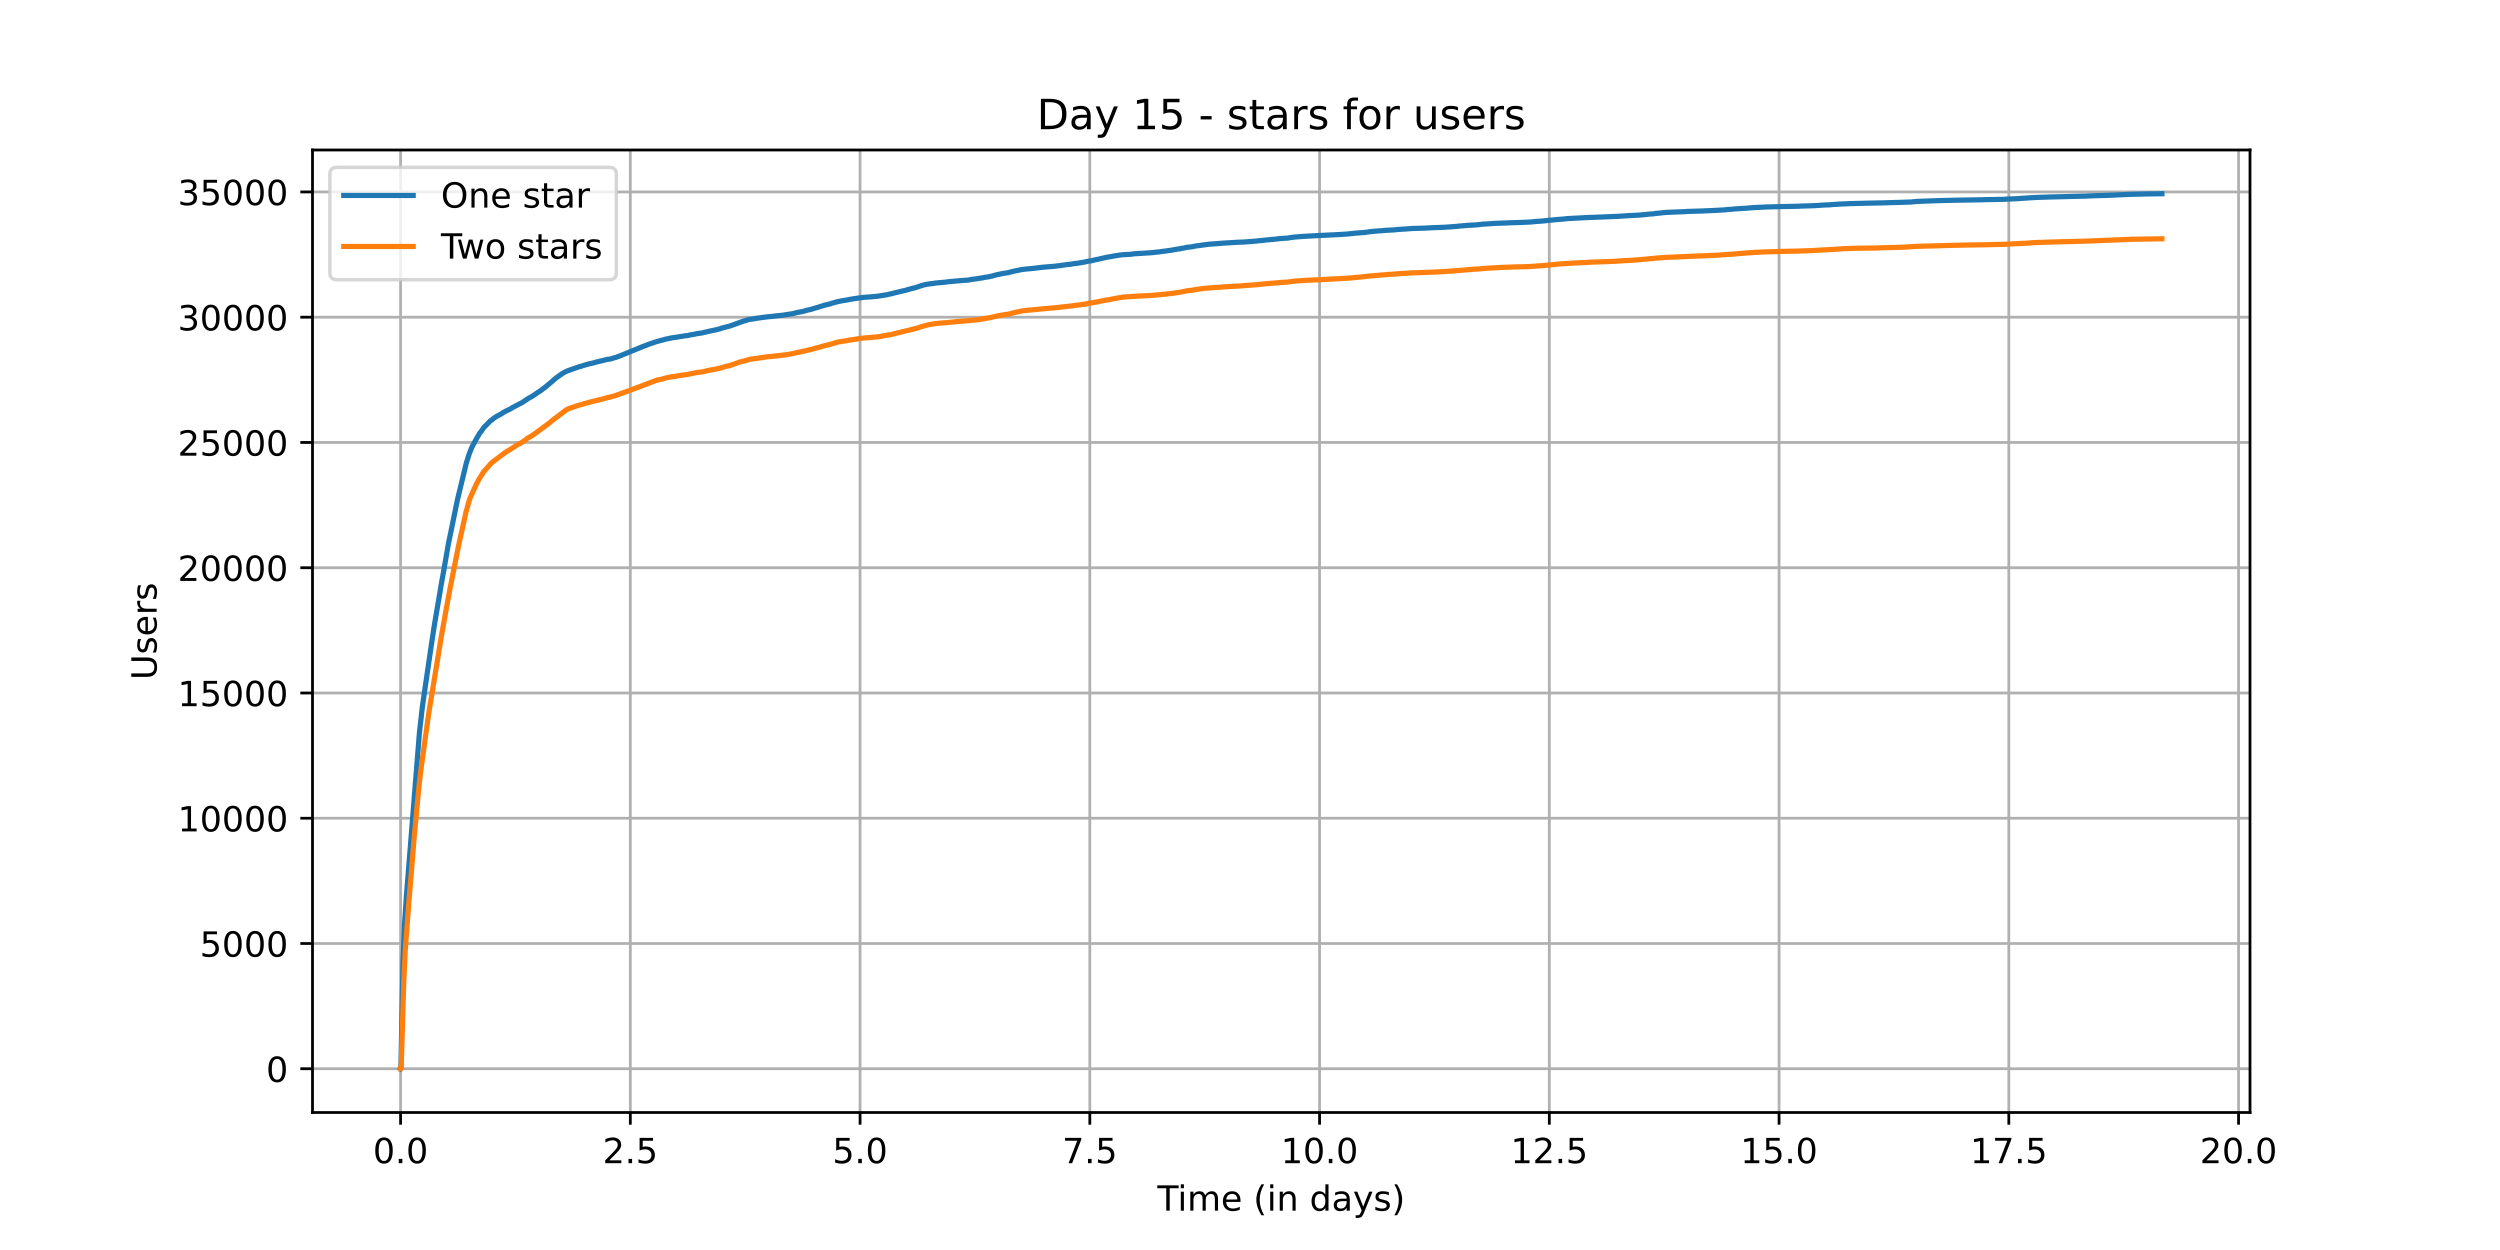 <?xml version="1.0" encoding="utf-8" standalone="no"?>
<!DOCTYPE svg PUBLIC "-//W3C//DTD SVG 1.1//EN"
  "http://www.w3.org/Graphics/SVG/1.1/DTD/svg11.dtd">
<!-- Created with matplotlib (https://matplotlib.org/) -->
<svg height="360pt" version="1.1" viewBox="0 0 720 360" width="720pt" xmlns="http://www.w3.org/2000/svg" xmlns:xlink="http://www.w3.org/1999/xlink">
 <defs>
  <style type="text/css">*{stroke-linecap:butt;stroke-linejoin:round;}</style>
 </defs>
 <g id="figure_1">
  <g id="patch_1">
   <path d="M 0 360 
L 720 360 
L 720 0 
L 0 0 
z
" style="fill:#ffffff;"/>
  </g>
  <g id="axes_1">
   <g id="patch_2">
    <path d="M 90 320.4 
L 648 320.4 
L 648 43.2 
L 90 43.2 
z
" style="fill:#ffffff;"/>
   </g>
   <g id="matplotlib.axis_1">
    <g id="xtick_1">
     <g id="line2d_1">
      <path clip-path="url(#p3993b50700)" d="M 115.364 320.4 
L 115.364 43.2 
" style="fill:none;stroke:#b0b0b0;stroke-linecap:square;stroke-width:0.8;"/>
     </g>
     <g id="line2d_2">
      <defs>
       <path d="M 0 0 
L 0 3.5 
" id="m9009dee5a3" style="stroke:#000000;stroke-width:0.8;"/>
      </defs>
      <g>
       <use style="stroke:#000000;stroke-width:0.8;" x="115.364" xlink:href="#m9009dee5a3" y="320.4"/>
      </g>
     </g>
     <g id="text_1">
      <!-- 0.0 -->
      <g transform="translate(107.412 334.998)scale(0.1 -0.1)">
       <defs>
        <path d="M 31.781 66.406 
Q 24.172 66.406 20.328 58.906 
Q 16.5 51.422 16.5 36.375 
Q 16.5 21.391 20.328 13.891 
Q 24.172 6.391 31.781 6.391 
Q 39.453 6.391 43.281 13.891 
Q 47.125 21.391 47.125 36.375 
Q 47.125 51.422 43.281 58.906 
Q 39.453 66.406 31.781 66.406 
z
M 31.781 74.219 
Q 44.047 74.219 50.516 64.516 
Q 56.984 54.828 56.984 36.375 
Q 56.984 17.969 50.516 8.266 
Q 44.047 -1.422 31.781 -1.422 
Q 19.531 -1.422 13.062 8.266 
Q 6.594 17.969 6.594 36.375 
Q 6.594 54.828 13.062 64.516 
Q 19.531 74.219 31.781 74.219 
z
" id="DejaVuSans-48"/>
        <path d="M 10.688 12.406 
L 21 12.406 
L 21 0 
L 10.688 0 
z
" id="DejaVuSans-46"/>
       </defs>
       <use xlink:href="#DejaVuSans-48"/>
       <use x="63.623" xlink:href="#DejaVuSans-46"/>
       <use x="95.41" xlink:href="#DejaVuSans-48"/>
      </g>
     </g>
    </g>
    <g id="xtick_2">
     <g id="line2d_3">
      <path clip-path="url(#p3993b50700)" d="M 181.531 320.4 
L 181.531 43.2 
" style="fill:none;stroke:#b0b0b0;stroke-linecap:square;stroke-width:0.8;"/>
     </g>
     <g id="line2d_4">
      <g>
       <use style="stroke:#000000;stroke-width:0.8;" x="181.531" xlink:href="#m9009dee5a3" y="320.4"/>
      </g>
     </g>
     <g id="text_2">
      <!-- 2.5 -->
      <g transform="translate(173.58 334.998)scale(0.1 -0.1)">
       <defs>
        <path d="M 19.188 8.297 
L 53.609 8.297 
L 53.609 0 
L 7.328 0 
L 7.328 8.297 
Q 12.938 14.109 22.625 23.891 
Q 32.328 33.688 34.812 36.531 
Q 39.547 41.844 41.422 45.531 
Q 43.312 49.219 43.312 52.781 
Q 43.312 58.594 39.234 62.25 
Q 35.156 65.922 28.609 65.922 
Q 23.969 65.922 18.812 64.312 
Q 13.672 62.703 7.812 59.422 
L 7.812 69.391 
Q 13.766 71.781 18.938 73 
Q 24.125 74.219 28.422 74.219 
Q 39.75 74.219 46.484 68.547 
Q 53.219 62.891 53.219 53.422 
Q 53.219 48.922 51.531 44.891 
Q 49.859 40.875 45.406 35.406 
Q 44.188 33.984 37.641 27.219 
Q 31.109 20.453 19.188 8.297 
z
" id="DejaVuSans-50"/>
        <path d="M 10.797 72.906 
L 49.516 72.906 
L 49.516 64.594 
L 19.828 64.594 
L 19.828 46.734 
Q 21.969 47.469 24.109 47.828 
Q 26.266 48.188 28.422 48.188 
Q 40.625 48.188 47.75 41.5 
Q 54.891 34.812 54.891 23.391 
Q 54.891 11.625 47.562 5.094 
Q 40.234 -1.422 26.906 -1.422 
Q 22.312 -1.422 17.547 -0.641 
Q 12.797 0.141 7.719 1.703 
L 7.719 11.625 
Q 12.109 9.234 16.797 8.062 
Q 21.484 6.891 26.703 6.891 
Q 35.156 6.891 40.078 11.328 
Q 45.016 15.766 45.016 23.391 
Q 45.016 31 40.078 35.438 
Q 35.156 39.891 26.703 39.891 
Q 22.75 39.891 18.812 39.016 
Q 14.891 38.141 10.797 36.281 
z
" id="DejaVuSans-53"/>
       </defs>
       <use xlink:href="#DejaVuSans-50"/>
       <use x="63.623" xlink:href="#DejaVuSans-46"/>
       <use x="95.41" xlink:href="#DejaVuSans-53"/>
      </g>
     </g>
    </g>
    <g id="xtick_3">
     <g id="line2d_5">
      <path clip-path="url(#p3993b50700)" d="M 247.699 320.4 
L 247.699 43.2 
" style="fill:none;stroke:#b0b0b0;stroke-linecap:square;stroke-width:0.8;"/>
     </g>
     <g id="line2d_6">
      <g>
       <use style="stroke:#000000;stroke-width:0.8;" x="247.699" xlink:href="#m9009dee5a3" y="320.4"/>
      </g>
     </g>
     <g id="text_3">
      <!-- 5.0 -->
      <g transform="translate(239.747 334.998)scale(0.1 -0.1)">
       <use xlink:href="#DejaVuSans-53"/>
       <use x="63.623" xlink:href="#DejaVuSans-46"/>
       <use x="95.41" xlink:href="#DejaVuSans-48"/>
      </g>
     </g>
    </g>
    <g id="xtick_4">
     <g id="line2d_7">
      <path clip-path="url(#p3993b50700)" d="M 313.867 320.4 
L 313.867 43.2 
" style="fill:none;stroke:#b0b0b0;stroke-linecap:square;stroke-width:0.8;"/>
     </g>
     <g id="line2d_8">
      <g>
       <use style="stroke:#000000;stroke-width:0.8;" x="313.867" xlink:href="#m9009dee5a3" y="320.4"/>
      </g>
     </g>
     <g id="text_4">
      <!-- 7.5 -->
      <g transform="translate(305.915 334.998)scale(0.1 -0.1)">
       <defs>
        <path d="M 8.203 72.906 
L 55.078 72.906 
L 55.078 68.703 
L 28.609 0 
L 18.312 0 
L 43.219 64.594 
L 8.203 64.594 
z
" id="DejaVuSans-55"/>
       </defs>
       <use xlink:href="#DejaVuSans-55"/>
       <use x="63.623" xlink:href="#DejaVuSans-46"/>
       <use x="95.41" xlink:href="#DejaVuSans-53"/>
      </g>
     </g>
    </g>
    <g id="xtick_5">
     <g id="line2d_9">
      <path clip-path="url(#p3993b50700)" d="M 380.034 320.4 
L 380.034 43.2 
" style="fill:none;stroke:#b0b0b0;stroke-linecap:square;stroke-width:0.8;"/>
     </g>
     <g id="line2d_10">
      <g>
       <use style="stroke:#000000;stroke-width:0.8;" x="380.034" xlink:href="#m9009dee5a3" y="320.4"/>
      </g>
     </g>
     <g id="text_5">
      <!-- 10.0 -->
      <g transform="translate(368.902 334.998)scale(0.1 -0.1)">
       <defs>
        <path d="M 12.406 8.297 
L 28.516 8.297 
L 28.516 63.922 
L 10.984 60.406 
L 10.984 69.391 
L 28.422 72.906 
L 38.281 72.906 
L 38.281 8.297 
L 54.391 8.297 
L 54.391 0 
L 12.406 0 
z
" id="DejaVuSans-49"/>
       </defs>
       <use xlink:href="#DejaVuSans-49"/>
       <use x="63.623" xlink:href="#DejaVuSans-48"/>
       <use x="127.246" xlink:href="#DejaVuSans-46"/>
       <use x="159.033" xlink:href="#DejaVuSans-48"/>
      </g>
     </g>
    </g>
    <g id="xtick_6">
     <g id="line2d_11">
      <path clip-path="url(#p3993b50700)" d="M 446.202 320.4 
L 446.202 43.2 
" style="fill:none;stroke:#b0b0b0;stroke-linecap:square;stroke-width:0.8;"/>
     </g>
     <g id="line2d_12">
      <g>
       <use style="stroke:#000000;stroke-width:0.8;" x="446.202" xlink:href="#m9009dee5a3" y="320.4"/>
      </g>
     </g>
     <g id="text_6">
      <!-- 12.5 -->
      <g transform="translate(435.069 334.998)scale(0.1 -0.1)">
       <use xlink:href="#DejaVuSans-49"/>
       <use x="63.623" xlink:href="#DejaVuSans-50"/>
       <use x="127.246" xlink:href="#DejaVuSans-46"/>
       <use x="159.033" xlink:href="#DejaVuSans-53"/>
      </g>
     </g>
    </g>
    <g id="xtick_7">
     <g id="line2d_13">
      <path clip-path="url(#p3993b50700)" d="M 512.37 320.4 
L 512.37 43.2 
" style="fill:none;stroke:#b0b0b0;stroke-linecap:square;stroke-width:0.8;"/>
     </g>
     <g id="line2d_14">
      <g>
       <use style="stroke:#000000;stroke-width:0.8;" x="512.37" xlink:href="#m9009dee5a3" y="320.4"/>
      </g>
     </g>
     <g id="text_7">
      <!-- 15.0 -->
      <g transform="translate(501.237 334.998)scale(0.1 -0.1)">
       <use xlink:href="#DejaVuSans-49"/>
       <use x="63.623" xlink:href="#DejaVuSans-53"/>
       <use x="127.246" xlink:href="#DejaVuSans-46"/>
       <use x="159.033" xlink:href="#DejaVuSans-48"/>
      </g>
     </g>
    </g>
    <g id="xtick_8">
     <g id="line2d_15">
      <path clip-path="url(#p3993b50700)" d="M 578.537 320.4 
L 578.537 43.2 
" style="fill:none;stroke:#b0b0b0;stroke-linecap:square;stroke-width:0.8;"/>
     </g>
     <g id="line2d_16">
      <g>
       <use style="stroke:#000000;stroke-width:0.8;" x="578.537" xlink:href="#m9009dee5a3" y="320.4"/>
      </g>
     </g>
     <g id="text_8">
      <!-- 17.5 -->
      <g transform="translate(567.405 334.998)scale(0.1 -0.1)">
       <use xlink:href="#DejaVuSans-49"/>
       <use x="63.623" xlink:href="#DejaVuSans-55"/>
       <use x="127.246" xlink:href="#DejaVuSans-46"/>
       <use x="159.033" xlink:href="#DejaVuSans-53"/>
      </g>
     </g>
    </g>
    <g id="xtick_9">
     <g id="line2d_17">
      <path clip-path="url(#p3993b50700)" d="M 644.705 320.4 
L 644.705 43.2 
" style="fill:none;stroke:#b0b0b0;stroke-linecap:square;stroke-width:0.8;"/>
     </g>
     <g id="line2d_18">
      <g>
       <use style="stroke:#000000;stroke-width:0.8;" x="644.705" xlink:href="#m9009dee5a3" y="320.4"/>
      </g>
     </g>
     <g id="text_9">
      <!-- 20.0 -->
      <g transform="translate(633.572 334.998)scale(0.1 -0.1)">
       <use xlink:href="#DejaVuSans-50"/>
       <use x="63.623" xlink:href="#DejaVuSans-48"/>
       <use x="127.246" xlink:href="#DejaVuSans-46"/>
       <use x="159.033" xlink:href="#DejaVuSans-48"/>
      </g>
     </g>
    </g>
    <g id="text_10">
     <!-- Time (in days) -->
     <g transform="translate(333.327 348.677)scale(0.1 -0.1)">
      <defs>
       <path d="M -0.297 72.906 
L 61.375 72.906 
L 61.375 64.594 
L 35.5 64.594 
L 35.5 0 
L 25.594 0 
L 25.594 64.594 
L -0.297 64.594 
z
" id="DejaVuSans-84"/>
       <path d="M 9.422 54.688 
L 18.406 54.688 
L 18.406 0 
L 9.422 0 
z
M 9.422 75.984 
L 18.406 75.984 
L 18.406 64.594 
L 9.422 64.594 
z
" id="DejaVuSans-105"/>
       <path d="M 52 44.188 
Q 55.375 50.25 60.062 53.125 
Q 64.75 56 71.094 56 
Q 79.641 56 84.281 50.016 
Q 88.922 44.047 88.922 33.016 
L 88.922 0 
L 79.891 0 
L 79.891 32.719 
Q 79.891 40.578 77.094 44.375 
Q 74.312 48.188 68.609 48.188 
Q 61.625 48.188 57.562 43.547 
Q 53.516 38.922 53.516 30.906 
L 53.516 0 
L 44.484 0 
L 44.484 32.719 
Q 44.484 40.625 41.703 44.406 
Q 38.922 48.188 33.109 48.188 
Q 26.219 48.188 22.156 43.531 
Q 18.109 38.875 18.109 30.906 
L 18.109 0 
L 9.078 0 
L 9.078 54.688 
L 18.109 54.688 
L 18.109 46.188 
Q 21.188 51.219 25.484 53.609 
Q 29.781 56 35.688 56 
Q 41.656 56 45.828 52.969 
Q 50 49.953 52 44.188 
z
" id="DejaVuSans-109"/>
       <path d="M 56.203 29.594 
L 56.203 25.203 
L 14.891 25.203 
Q 15.484 15.922 20.484 11.062 
Q 25.484 6.203 34.422 6.203 
Q 39.594 6.203 44.453 7.469 
Q 49.312 8.734 54.109 11.281 
L 54.109 2.781 
Q 49.266 0.734 44.188 -0.344 
Q 39.109 -1.422 33.891 -1.422 
Q 20.797 -1.422 13.156 6.188 
Q 5.516 13.812 5.516 26.812 
Q 5.516 40.234 12.766 48.109 
Q 20.016 56 32.328 56 
Q 43.359 56 49.781 48.891 
Q 56.203 41.797 56.203 29.594 
z
M 47.219 32.234 
Q 47.125 39.594 43.094 43.984 
Q 39.062 48.391 32.422 48.391 
Q 24.906 48.391 20.391 44.141 
Q 15.875 39.891 15.188 32.172 
z
" id="DejaVuSans-101"/>
       <path id="DejaVuSans-32"/>
       <path d="M 31 75.875 
Q 24.469 64.656 21.281 53.656 
Q 18.109 42.672 18.109 31.391 
Q 18.109 20.125 21.312 9.062 
Q 24.516 -2 31 -13.188 
L 23.188 -13.188 
Q 15.875 -1.703 12.234 9.375 
Q 8.594 20.453 8.594 31.391 
Q 8.594 42.281 12.203 53.312 
Q 15.828 64.359 23.188 75.875 
z
" id="DejaVuSans-40"/>
       <path d="M 54.891 33.016 
L 54.891 0 
L 45.906 0 
L 45.906 32.719 
Q 45.906 40.484 42.875 44.328 
Q 39.844 48.188 33.797 48.188 
Q 26.516 48.188 22.312 43.547 
Q 18.109 38.922 18.109 30.906 
L 18.109 0 
L 9.078 0 
L 9.078 54.688 
L 18.109 54.688 
L 18.109 46.188 
Q 21.344 51.125 25.703 53.562 
Q 30.078 56 35.797 56 
Q 45.219 56 50.047 50.172 
Q 54.891 44.344 54.891 33.016 
z
" id="DejaVuSans-110"/>
       <path d="M 45.406 46.391 
L 45.406 75.984 
L 54.391 75.984 
L 54.391 0 
L 45.406 0 
L 45.406 8.203 
Q 42.578 3.328 38.25 0.953 
Q 33.938 -1.422 27.875 -1.422 
Q 17.969 -1.422 11.734 6.484 
Q 5.516 14.406 5.516 27.297 
Q 5.516 40.188 11.734 48.094 
Q 17.969 56 27.875 56 
Q 33.938 56 38.25 53.625 
Q 42.578 51.266 45.406 46.391 
z
M 14.797 27.297 
Q 14.797 17.391 18.875 11.75 
Q 22.953 6.109 30.078 6.109 
Q 37.203 6.109 41.297 11.75 
Q 45.406 17.391 45.406 27.297 
Q 45.406 37.203 41.297 42.844 
Q 37.203 48.484 30.078 48.484 
Q 22.953 48.484 18.875 42.844 
Q 14.797 37.203 14.797 27.297 
z
" id="DejaVuSans-100"/>
       <path d="M 34.281 27.484 
Q 23.391 27.484 19.188 25 
Q 14.984 22.516 14.984 16.5 
Q 14.984 11.719 18.141 8.906 
Q 21.297 6.109 26.703 6.109 
Q 34.188 6.109 38.703 11.406 
Q 43.219 16.703 43.219 25.484 
L 43.219 27.484 
z
M 52.203 31.203 
L 52.203 0 
L 43.219 0 
L 43.219 8.297 
Q 40.141 3.328 35.547 0.953 
Q 30.953 -1.422 24.312 -1.422 
Q 15.922 -1.422 10.953 3.297 
Q 6 8.016 6 15.922 
Q 6 25.141 12.172 29.828 
Q 18.359 34.516 30.609 34.516 
L 43.219 34.516 
L 43.219 35.406 
Q 43.219 41.609 39.141 45 
Q 35.062 48.391 27.688 48.391 
Q 23 48.391 18.547 47.266 
Q 14.109 46.141 10.016 43.891 
L 10.016 52.203 
Q 14.938 54.109 19.578 55.047 
Q 24.219 56 28.609 56 
Q 40.484 56 46.344 49.844 
Q 52.203 43.703 52.203 31.203 
z
" id="DejaVuSans-97"/>
       <path d="M 32.172 -5.078 
Q 28.375 -14.844 24.75 -17.812 
Q 21.141 -20.797 15.094 -20.797 
L 7.906 -20.797 
L 7.906 -13.281 
L 13.188 -13.281 
Q 16.891 -13.281 18.938 -11.516 
Q 21 -9.766 23.484 -3.219 
L 25.094 0.875 
L 2.984 54.688 
L 12.5 54.688 
L 29.594 11.922 
L 46.688 54.688 
L 56.203 54.688 
z
" id="DejaVuSans-121"/>
       <path d="M 44.281 53.078 
L 44.281 44.578 
Q 40.484 46.531 36.375 47.5 
Q 32.281 48.484 27.875 48.484 
Q 21.188 48.484 17.844 46.438 
Q 14.5 44.391 14.5 40.281 
Q 14.5 37.156 16.891 35.375 
Q 19.281 33.594 26.516 31.984 
L 29.594 31.297 
Q 39.156 29.25 43.188 25.516 
Q 47.219 21.781 47.219 15.094 
Q 47.219 7.469 41.188 3.016 
Q 35.156 -1.422 24.609 -1.422 
Q 20.219 -1.422 15.453 -0.562 
Q 10.688 0.297 5.422 2 
L 5.422 11.281 
Q 10.406 8.688 15.234 7.391 
Q 20.062 6.109 24.812 6.109 
Q 31.156 6.109 34.562 8.281 
Q 37.984 10.453 37.984 14.406 
Q 37.984 18.062 35.516 20.016 
Q 33.062 21.969 24.703 23.781 
L 21.578 24.516 
Q 13.234 26.266 9.516 29.906 
Q 5.812 33.547 5.812 39.891 
Q 5.812 47.609 11.281 51.797 
Q 16.75 56 26.812 56 
Q 31.781 56 36.172 55.266 
Q 40.578 54.547 44.281 53.078 
z
" id="DejaVuSans-115"/>
       <path d="M 8.016 75.875 
L 15.828 75.875 
Q 23.141 64.359 26.781 53.312 
Q 30.422 42.281 30.422 31.391 
Q 30.422 20.453 26.781 9.375 
Q 23.141 -1.703 15.828 -13.188 
L 8.016 -13.188 
Q 14.5 -2 17.703 9.062 
Q 20.906 20.125 20.906 31.391 
Q 20.906 42.672 17.703 53.656 
Q 14.5 64.656 8.016 75.875 
z
" id="DejaVuSans-41"/>
      </defs>
      <use xlink:href="#DejaVuSans-84"/>
      <use x="57.959" xlink:href="#DejaVuSans-105"/>
      <use x="85.742" xlink:href="#DejaVuSans-109"/>
      <use x="183.154" xlink:href="#DejaVuSans-101"/>
      <use x="244.678" xlink:href="#DejaVuSans-32"/>
      <use x="276.465" xlink:href="#DejaVuSans-40"/>
      <use x="315.479" xlink:href="#DejaVuSans-105"/>
      <use x="343.262" xlink:href="#DejaVuSans-110"/>
      <use x="406.641" xlink:href="#DejaVuSans-32"/>
      <use x="438.428" xlink:href="#DejaVuSans-100"/>
      <use x="501.904" xlink:href="#DejaVuSans-97"/>
      <use x="563.184" xlink:href="#DejaVuSans-121"/>
      <use x="622.363" xlink:href="#DejaVuSans-115"/>
      <use x="674.463" xlink:href="#DejaVuSans-41"/>
     </g>
    </g>
   </g>
   <g id="matplotlib.axis_2">
    <g id="ytick_1">
     <g id="line2d_19">
      <path clip-path="url(#p3993b50700)" d="M 90 307.8 
L 648 307.8 
" style="fill:none;stroke:#b0b0b0;stroke-linecap:square;stroke-width:0.8;"/>
     </g>
     <g id="line2d_20">
      <defs>
       <path d="M 0 0 
L -3.5 0 
" id="m32428cf5fc" style="stroke:#000000;stroke-width:0.8;"/>
      </defs>
      <g>
       <use style="stroke:#000000;stroke-width:0.8;" x="90" xlink:href="#m32428cf5fc" y="307.8"/>
      </g>
     </g>
     <g id="text_11">
      <!-- 0 -->
      <g transform="translate(76.638 311.599)scale(0.1 -0.1)">
       <use xlink:href="#DejaVuSans-48"/>
      </g>
     </g>
    </g>
    <g id="ytick_2">
     <g id="line2d_21">
      <path clip-path="url(#p3993b50700)" d="M 90 271.726 
L 648 271.726 
" style="fill:none;stroke:#b0b0b0;stroke-linecap:square;stroke-width:0.8;"/>
     </g>
     <g id="line2d_22">
      <g>
       <use style="stroke:#000000;stroke-width:0.8;" x="90" xlink:href="#m32428cf5fc" y="271.726"/>
      </g>
     </g>
     <g id="text_12">
      <!-- 5000 -->
      <g transform="translate(57.55 275.525)scale(0.1 -0.1)">
       <use xlink:href="#DejaVuSans-53"/>
       <use x="63.623" xlink:href="#DejaVuSans-48"/>
       <use x="127.246" xlink:href="#DejaVuSans-48"/>
       <use x="190.869" xlink:href="#DejaVuSans-48"/>
      </g>
     </g>
    </g>
    <g id="ytick_3">
     <g id="line2d_23">
      <path clip-path="url(#p3993b50700)" d="M 90 235.652 
L 648 235.652 
" style="fill:none;stroke:#b0b0b0;stroke-linecap:square;stroke-width:0.8;"/>
     </g>
     <g id="line2d_24">
      <g>
       <use style="stroke:#000000;stroke-width:0.8;" x="90" xlink:href="#m32428cf5fc" y="235.652"/>
      </g>
     </g>
     <g id="text_13">
      <!-- 10000 -->
      <g transform="translate(51.188 239.451)scale(0.1 -0.1)">
       <use xlink:href="#DejaVuSans-49"/>
       <use x="63.623" xlink:href="#DejaVuSans-48"/>
       <use x="127.246" xlink:href="#DejaVuSans-48"/>
       <use x="190.869" xlink:href="#DejaVuSans-48"/>
       <use x="254.492" xlink:href="#DejaVuSans-48"/>
      </g>
     </g>
    </g>
    <g id="ytick_4">
     <g id="line2d_25">
      <path clip-path="url(#p3993b50700)" d="M 90 199.577 
L 648 199.577 
" style="fill:none;stroke:#b0b0b0;stroke-linecap:square;stroke-width:0.8;"/>
     </g>
     <g id="line2d_26">
      <g>
       <use style="stroke:#000000;stroke-width:0.8;" x="90" xlink:href="#m32428cf5fc" y="199.577"/>
      </g>
     </g>
     <g id="text_14">
      <!-- 15000 -->
      <g transform="translate(51.188 203.377)scale(0.1 -0.1)">
       <use xlink:href="#DejaVuSans-49"/>
       <use x="63.623" xlink:href="#DejaVuSans-53"/>
       <use x="127.246" xlink:href="#DejaVuSans-48"/>
       <use x="190.869" xlink:href="#DejaVuSans-48"/>
       <use x="254.492" xlink:href="#DejaVuSans-48"/>
      </g>
     </g>
    </g>
    <g id="ytick_5">
     <g id="line2d_27">
      <path clip-path="url(#p3993b50700)" d="M 90 163.503 
L 648 163.503 
" style="fill:none;stroke:#b0b0b0;stroke-linecap:square;stroke-width:0.8;"/>
     </g>
     <g id="line2d_28">
      <g>
       <use style="stroke:#000000;stroke-width:0.8;" x="90" xlink:href="#m32428cf5fc" y="163.503"/>
      </g>
     </g>
     <g id="text_15">
      <!-- 20000 -->
      <g transform="translate(51.188 167.302)scale(0.1 -0.1)">
       <use xlink:href="#DejaVuSans-50"/>
       <use x="63.623" xlink:href="#DejaVuSans-48"/>
       <use x="127.246" xlink:href="#DejaVuSans-48"/>
       <use x="190.869" xlink:href="#DejaVuSans-48"/>
       <use x="254.492" xlink:href="#DejaVuSans-48"/>
      </g>
     </g>
    </g>
    <g id="ytick_6">
     <g id="line2d_29">
      <path clip-path="url(#p3993b50700)" d="M 90 127.429 
L 648 127.429 
" style="fill:none;stroke:#b0b0b0;stroke-linecap:square;stroke-width:0.8;"/>
     </g>
     <g id="line2d_30">
      <g>
       <use style="stroke:#000000;stroke-width:0.8;" x="90" xlink:href="#m32428cf5fc" y="127.429"/>
      </g>
     </g>
     <g id="text_16">
      <!-- 25000 -->
      <g transform="translate(51.188 131.228)scale(0.1 -0.1)">
       <use xlink:href="#DejaVuSans-50"/>
       <use x="63.623" xlink:href="#DejaVuSans-53"/>
       <use x="127.246" xlink:href="#DejaVuSans-48"/>
       <use x="190.869" xlink:href="#DejaVuSans-48"/>
       <use x="254.492" xlink:href="#DejaVuSans-48"/>
      </g>
     </g>
    </g>
    <g id="ytick_7">
     <g id="line2d_31">
      <path clip-path="url(#p3993b50700)" d="M 90 91.355 
L 648 91.355 
" style="fill:none;stroke:#b0b0b0;stroke-linecap:square;stroke-width:0.8;"/>
     </g>
     <g id="line2d_32">
      <g>
       <use style="stroke:#000000;stroke-width:0.8;" x="90" xlink:href="#m32428cf5fc" y="91.355"/>
      </g>
     </g>
     <g id="text_17">
      <!-- 30000 -->
      <g transform="translate(51.188 95.154)scale(0.1 -0.1)">
       <defs>
        <path d="M 40.578 39.312 
Q 47.656 37.797 51.625 33 
Q 55.609 28.219 55.609 21.188 
Q 55.609 10.406 48.188 4.484 
Q 40.766 -1.422 27.094 -1.422 
Q 22.516 -1.422 17.656 -0.516 
Q 12.797 0.391 7.625 2.203 
L 7.625 11.719 
Q 11.719 9.328 16.594 8.109 
Q 21.484 6.891 26.812 6.891 
Q 36.078 6.891 40.938 10.547 
Q 45.797 14.203 45.797 21.188 
Q 45.797 27.641 41.281 31.266 
Q 36.766 34.906 28.719 34.906 
L 20.219 34.906 
L 20.219 43.016 
L 29.109 43.016 
Q 36.375 43.016 40.234 45.922 
Q 44.094 48.828 44.094 54.297 
Q 44.094 59.906 40.109 62.906 
Q 36.141 65.922 28.719 65.922 
Q 24.656 65.922 20.016 65.031 
Q 15.375 64.156 9.812 62.312 
L 9.812 71.094 
Q 15.438 72.656 20.344 73.438 
Q 25.25 74.219 29.594 74.219 
Q 40.828 74.219 47.359 69.109 
Q 53.906 64.016 53.906 55.328 
Q 53.906 49.266 50.438 45.094 
Q 46.969 40.922 40.578 39.312 
z
" id="DejaVuSans-51"/>
       </defs>
       <use xlink:href="#DejaVuSans-51"/>
       <use x="63.623" xlink:href="#DejaVuSans-48"/>
       <use x="127.246" xlink:href="#DejaVuSans-48"/>
       <use x="190.869" xlink:href="#DejaVuSans-48"/>
       <use x="254.492" xlink:href="#DejaVuSans-48"/>
      </g>
     </g>
    </g>
    <g id="ytick_8">
     <g id="line2d_33">
      <path clip-path="url(#p3993b50700)" d="M 90 55.281 
L 648 55.281 
" style="fill:none;stroke:#b0b0b0;stroke-linecap:square;stroke-width:0.8;"/>
     </g>
     <g id="line2d_34">
      <g>
       <use style="stroke:#000000;stroke-width:0.8;" x="90" xlink:href="#m32428cf5fc" y="55.281"/>
      </g>
     </g>
     <g id="text_18">
      <!-- 35000 -->
      <g transform="translate(51.188 59.08)scale(0.1 -0.1)">
       <use xlink:href="#DejaVuSans-51"/>
       <use x="63.623" xlink:href="#DejaVuSans-53"/>
       <use x="127.246" xlink:href="#DejaVuSans-48"/>
       <use x="190.869" xlink:href="#DejaVuSans-48"/>
       <use x="254.492" xlink:href="#DejaVuSans-48"/>
      </g>
     </g>
    </g>
    <g id="text_19">
     <!-- Users -->
     <g transform="translate(45.108 195.801)rotate(-90)scale(0.1 -0.1)">
      <defs>
       <path d="M 8.688 72.906 
L 18.609 72.906 
L 18.609 28.609 
Q 18.609 16.891 22.844 11.734 
Q 27.094 6.594 36.625 6.594 
Q 46.094 6.594 50.344 11.734 
Q 54.594 16.891 54.594 28.609 
L 54.594 72.906 
L 64.5 72.906 
L 64.5 27.391 
Q 64.5 13.141 57.438 5.859 
Q 50.391 -1.422 36.625 -1.422 
Q 22.797 -1.422 15.734 5.859 
Q 8.688 13.141 8.688 27.391 
z
" id="DejaVuSans-85"/>
       <path d="M 41.109 46.297 
Q 39.594 47.172 37.812 47.578 
Q 36.031 48 33.891 48 
Q 26.266 48 22.188 43.047 
Q 18.109 38.094 18.109 28.812 
L 18.109 0 
L 9.078 0 
L 9.078 54.688 
L 18.109 54.688 
L 18.109 46.188 
Q 20.953 51.172 25.484 53.578 
Q 30.031 56 36.531 56 
Q 37.453 56 38.578 55.875 
Q 39.703 55.766 41.062 55.516 
z
" id="DejaVuSans-114"/>
      </defs>
      <use xlink:href="#DejaVuSans-85"/>
      <use x="73.193" xlink:href="#DejaVuSans-115"/>
      <use x="125.293" xlink:href="#DejaVuSans-101"/>
      <use x="186.816" xlink:href="#DejaVuSans-114"/>
      <use x="227.93" xlink:href="#DejaVuSans-115"/>
     </g>
    </g>
   </g>
   <g id="line2d_35">
    <path clip-path="url(#p3993b50700)" d="M 115.364 307.8 
L 115.416 307.742 
L 115.489 306.566 
L 115.653 298.103 
L 116.072 276.949 
L 116.546 265.514 
L 117.056 257.881 
L 117.238 255.716 
L 120.813 210.833 
L 121.687 203.199 
L 124.237 185.674 
L 124.856 181.612 
L 125.257 179.094 
L 126.714 170.545 
L 126.987 168.82 
L 127.661 165.126 
L 128.153 162.291 
L 129.191 156.339 
L 129.774 153.568 
L 131.742 143.937 
L 134.348 133.165 
L 134.621 132.386 
L 135.077 130.885 
L 135.46 129.904 
L 135.769 129.124 
L 136.061 128.482 
L 137.464 125.921 
L 137.609 125.69 
L 137.938 125.099 
L 138.12 124.817 
L 138.357 124.529 
L 138.593 124.204 
L 138.812 123.915 
L 139.322 123.143 
L 139.668 122.79 
L 139.905 122.581 
L 141.198 121.224 
L 141.672 120.928 
L 141.982 120.633 
L 143.129 119.853 
L 144.131 119.341 
L 145.023 118.764 
L 145.187 118.656 
L 145.716 118.382 
L 147.154 117.696 
L 147.537 117.408 
L 148.448 116.939 
L 148.703 116.801 
L 149.522 116.361 
L 149.759 116.246 
L 149.996 116.145 
L 150.597 115.813 
L 150.925 115.568 
L 152.019 114.832 
L 152.675 114.457 
L 152.929 114.32 
L 153.13 114.211 
L 153.713 113.865 
L 153.968 113.663 
L 154.314 113.425 
L 154.514 113.288 
L 154.678 113.18 
L 155.698 112.501 
L 156.063 112.249 
L 156.355 111.982 
L 156.81 111.686 
L 159.307 109.594 
L 159.653 109.248 
L 160 108.995 
L 160.109 108.887 
L 160.346 108.714 
L 161.986 107.545 
L 162.696 107.155 
L 162.933 107.033 
L 163.188 106.932 
L 163.571 106.766 
L 163.862 106.657 
L 166.741 105.64 
L 167.214 105.532 
L 168.944 104.969 
L 169.418 104.861 
L 169.619 104.796 
L 170.147 104.688 
L 170.803 104.543 
L 171.186 104.442 
L 171.496 104.334 
L 173.974 103.743 
L 174.174 103.678 
L 174.867 103.519 
L 175.723 103.411 
L 177.071 102.999 
L 177.453 102.891 
L 177.636 102.834 
L 177.945 102.725 
L 178.146 102.653 
L 178.492 102.516 
L 185.232 99.76 
L 185.415 99.695 
L 185.706 99.594 
L 186.052 99.45 
L 186.362 99.356 
L 186.617 99.226 
L 188.896 98.447 
L 189.297 98.339 
L 190.408 98.021 
L 190.881 97.92 
L 191.063 97.87 
L 191.41 97.769 
L 191.701 97.675 
L 192.265 97.567 
L 192.921 97.422 
L 193.431 97.314 
L 193.868 97.256 
L 194.615 97.148 
L 195.107 97.069 
L 195.726 96.961 
L 196.2 96.889 
L 196.892 96.788 
L 197.129 96.73 
L 198.112 96.629 
L 198.367 96.564 
L 198.713 96.456 
L 199.15 96.398 
L 199.824 96.29 
L 200.516 96.131 
L 201.281 96.03 
L 201.463 95.979 
L 202.283 95.871 
L 203.121 95.655 
L 203.577 95.554 
L 203.814 95.496 
L 204.269 95.388 
L 204.888 95.258 
L 205.398 95.15 
L 205.981 95.034 
L 206.436 94.933 
L 206.71 94.847 
L 207.128 94.746 
L 207.347 94.702 
L 207.602 94.594 
L 207.73 94.536 
L 208.148 94.428 
L 208.312 94.371 
L 208.786 94.262 
L 209.679 94.024 
L 210.153 93.916 
L 213.998 92.524 
L 214.417 92.415 
L 214.654 92.35 
L 215.383 92.105 
L 215.657 92.026 
L 216.458 91.917 
L 216.987 91.824 
L 217.624 91.723 
L 217.861 91.672 
L 218.699 91.564 
L 219.155 91.499 
L 219.847 91.391 
L 220.266 91.34 
L 221.14 91.232 
L 221.322 91.218 
L 222.543 91.109 
L 223.035 91.03 
L 223.964 90.922 
L 224.328 90.893 
L 225.385 90.785 
L 225.822 90.727 
L 226.441 90.619 
L 226.951 90.532 
L 227.716 90.424 
L 228.135 90.374 
L 228.59 90.265 
L 229.592 89.991 
L 230.266 89.883 
L 230.903 89.746 
L 231.504 89.638 
L 231.851 89.501 
L 232.67 89.291 
L 233.198 89.183 
L 233.418 89.147 
L 234.784 88.714 
L 235.221 88.606 
L 236.787 88.108 
L 237.152 88 
L 237.461 87.884 
L 238.044 87.776 
L 238.827 87.581 
L 239.192 87.488 
L 239.411 87.401 
L 239.72 87.293 
L 240.175 87.192 
L 240.503 87.062 
L 240.977 86.968 
L 241.196 86.867 
L 241.87 86.759 
L 242.525 86.615 
L 243.272 86.506 
L 243.764 86.427 
L 244.292 86.319 
L 244.893 86.196 
L 245.603 86.088 
L 246.132 85.994 
L 246.897 85.886 
L 247.37 85.814 
L 248.336 85.706 
L 248.828 85.626 
L 250.467 85.518 
L 250.831 85.489 
L 252.051 85.381 
L 252.416 85.352 
L 253.108 85.251 
L 253.326 85.215 
L 254.073 85.107 
L 254.62 85.006 
L 255.403 84.897 
L 256.223 84.688 
L 256.787 84.58 
L 257.734 84.327 
L 258.244 84.219 
L 259.119 83.988 
L 259.665 83.88 
L 259.957 83.786 
L 260.558 83.678 
L 261.687 83.346 
L 262.033 83.238 
L 262.889 83.014 
L 263.399 82.913 
L 263.691 82.82 
L 264.037 82.711 
L 265.713 82.156 
L 266.077 82.055 
L 266.333 81.99 
L 266.879 81.889 
L 267.589 81.781 
L 268.026 81.723 
L 268.901 81.615 
L 269.429 81.521 
L 270.54 81.413 
L 270.74 81.391 
L 272.052 81.283 
L 272.489 81.225 
L 273.363 81.117 
L 273.727 81.088 
L 274.82 80.987 
L 275.221 80.944 
L 276.587 80.836 
L 277.024 80.778 
L 278.846 80.67 
L 279.465 80.54 
L 280.068 80.431 
L 280.45 80.395 
L 281.306 80.287 
L 281.871 80.179 
L 282.654 80.071 
L 283.128 79.999 
L 283.529 79.89 
L 283.747 79.847 
L 284.658 79.739 
L 285.423 79.551 
L 285.951 79.45 
L 286.26 79.335 
L 286.698 79.227 
L 287.499 79.025 
L 288.082 78.924 
L 288.264 78.866 
L 288.938 78.758 
L 289.521 78.642 
L 290.323 78.534 
L 291.198 78.303 
L 291.489 78.209 
L 291.653 78.173 
L 292.163 78.065 
L 292.765 77.942 
L 293.33 77.834 
L 294.04 77.668 
L 294.878 77.56 
L 295.334 77.495 
L 296.609 77.387 
L 296.974 77.358 
L 297.939 77.25 
L 298.14 77.221 
L 299.05 77.113 
L 299.487 77.055 
L 300.471 76.947 
L 300.835 76.918 
L 302.165 76.81 
L 302.529 76.781 
L 303.768 76.68 
L 303.987 76.644 
L 304.879 76.535 
L 305.225 76.514 
L 305.772 76.406 
L 305.99 76.37 
L 306.354 76.341 
L 307.083 76.232 
L 307.484 76.189 
L 308.54 76.081 
L 309.177 75.944 
L 310.161 75.836 
L 310.634 75.763 
L 311.308 75.655 
L 311.818 75.569 
L 312.383 75.46 
L 313.166 75.266 
L 313.895 75.157 
L 314.387 75.078 
L 314.915 74.984 
L 315.152 74.876 
L 315.717 74.768 
L 316.318 74.66 
L 317.174 74.436 
L 317.721 74.328 
L 318.377 74.183 
L 318.814 74.075 
L 319.033 74.039 
L 319.488 73.974 
L 320.108 73.866 
L 320.691 73.751 
L 321.383 73.642 
L 321.93 73.541 
L 322.732 73.433 
L 323.206 73.361 
L 325.428 73.253 
L 325.865 73.195 
L 326.794 73.087 
L 326.994 73.065 
L 328.87 72.957 
L 329.235 72.928 
L 330.983 72.82 
L 331.311 72.805 
L 332.331 72.704 
L 332.55 72.661 
L 333.697 72.56 
L 333.916 72.524 
L 334.717 72.416 
L 335.173 72.351 
L 336.08 72.25 
L 336.317 72.192 
L 337.191 72.084 
L 337.738 71.983 
L 338.375 71.875 
L 338.94 71.766 
L 339.796 71.665 
L 340.105 71.557 
L 340.925 71.449 
L 341.216 71.355 
L 341.726 71.247 
L 342.182 71.182 
L 343.275 71.081 
L 343.512 71.023 
L 343.986 70.915 
L 344.532 70.814 
L 345.516 70.706 
L 346.026 70.619 
L 346.901 70.511 
L 347.357 70.446 
L 348.158 70.338 
L 348.523 70.309 
L 350.054 70.201 
L 350.4 70.179 
L 351.584 70.078 
L 351.784 70.049 
L 353.715 69.941 
L 354.061 69.919 
L 355.646 69.811 
L 355.992 69.79 
L 358.451 69.689 
L 358.633 69.674 
L 360.054 69.566 
L 360.455 69.523 
L 361.912 69.422 
L 362.13 69.386 
L 363.132 69.277 
L 363.46 69.263 
L 364.279 69.162 
L 364.48 69.14 
L 365.609 69.032 
L 365.828 68.996 
L 367.212 68.888 
L 367.613 68.844 
L 368.432 68.736 
L 368.833 68.693 
L 370.546 68.585 
L 370.856 68.577 
L 371.366 68.469 
L 371.821 68.404 
L 372.623 68.296 
L 373.006 68.26 
L 374.336 68.152 
L 374.719 68.116 
L 376.468 68.015 
L 376.65 68 
L 378.89 67.892 
L 379.091 67.87 
L 381.313 67.762 
L 381.64 67.748 
L 383.772 67.64 
L 384.082 67.632 
L 386.049 67.524 
L 386.395 67.502 
L 387.998 67.394 
L 388.362 67.365 
L 389.473 67.257 
L 389.947 67.185 
L 391.24 67.077 
L 391.586 67.055 
L 393.025 66.954 
L 393.189 66.911 
L 394.1 66.803 
L 394.573 66.73 
L 395.521 66.622 
L 395.867 66.601 
L 397.142 66.492 
L 397.47 66.478 
L 398.746 66.37 
L 399.128 66.334 
L 401.169 66.225 
L 401.515 66.204 
L 402.499 66.103 
L 402.699 66.081 
L 404.448 65.973 
L 404.794 65.951 
L 406.324 65.843 
L 406.706 65.807 
L 410.367 65.699 
L 410.714 65.677 
L 412.79 65.569 
L 413.1 65.562 
L 415.923 65.453 
L 416.287 65.425 
L 418.017 65.316 
L 418.4 65.28 
L 419.803 65.172 
L 420.022 65.129 
L 421.333 65.021 
L 421.698 64.992 
L 422.936 64.883 
L 423.246 64.876 
L 425.104 64.768 
L 425.487 64.732 
L 426.488 64.624 
L 426.944 64.559 
L 428.692 64.451 
L 429.038 64.429 
L 430.805 64.321 
L 431.133 64.306 
L 434.048 64.198 
L 434.394 64.176 
L 437.891 64.068 
L 438.201 64.061 
L 440.405 63.953 
L 440.715 63.946 
L 441.844 63.837 
L 442.245 63.794 
L 443.757 63.686 
L 444.103 63.664 
L 445.16 63.563 
L 445.396 63.513 
L 446.617 63.404 
L 446.963 63.383 
L 448.02 63.275 
L 448.439 63.224 
L 449.878 63.116 
L 450.242 63.087 
L 451.208 62.979 
L 451.408 62.957 
L 451.754 62.935 
L 453.849 62.827 
L 454.177 62.813 
L 456.126 62.705 
L 456.49 62.676 
L 459.642 62.568 
L 459.988 62.546 
L 462.829 62.438 
L 463.176 62.416 
L 465.744 62.308 
L 466.054 62.301 
L 467.821 62.192 
L 468.222 62.149 
L 470.207 62.041 
L 470.517 62.034 
L 472.502 61.925 
L 472.958 61.86 
L 474.234 61.752 
L 474.726 61.673 
L 476.366 61.572 
L 476.64 61.485 
L 477.952 61.377 
L 478.389 61.319 
L 479.391 61.211 
L 479.774 61.175 
L 482.361 61.067 
L 482.688 61.052 
L 485.475 60.944 
L 485.894 60.894 
L 489.574 60.785 
L 489.884 60.778 
L 492.215 60.67 
L 492.525 60.663 
L 494.802 60.555 
L 495.166 60.526 
L 497.024 60.417 
L 497.48 60.353 
L 499.01 60.244 
L 499.447 60.187 
L 501.014 60.078 
L 501.342 60.064 
L 503.036 59.956 
L 503.437 59.912 
L 504.968 59.804 
L 505.351 59.768 
L 507.829 59.66 
L 508.211 59.624 
L 512.492 59.516 
L 512.82 59.501 
L 518.048 59.393 
L 518.431 59.357 
L 522.056 59.249 
L 522.384 59.234 
L 524.26 59.126 
L 524.661 59.083 
L 527.175 58.975 
L 527.613 58.917 
L 529.343 58.809 
L 529.708 58.78 
L 532.332 58.672 
L 532.678 58.65 
L 536.741 58.542 
L 537.069 58.527 
L 542.77 58.419 
L 543.116 58.397 
L 546.869 58.289 
L 547.178 58.282 
L 550.53 58.174 
L 550.967 58.116 
L 552.133 58.008 
L 552.461 57.993 
L 555.412 57.885 
L 555.741 57.871 
L 558.71 57.762 
L 559.02 57.755 
L 563.975 57.647 
L 564.285 57.64 
L 570.879 57.532 
L 571.225 57.51 
L 577.292 57.402 
L 577.711 57.351 
L 580.461 57.243 
L 580.807 57.221 
L 582.521 57.113 
L 582.885 57.084 
L 584.635 56.976 
L 584.835 56.947 
L 587.04 56.839 
L 587.349 56.832 
L 590.756 56.724 
L 591.065 56.716 
L 595.492 56.608 
L 595.82 56.594 
L 600.338 56.485 
L 600.648 56.478 
L 603.107 56.37 
L 603.417 56.363 
L 607.334 56.255 
L 607.698 56.226 
L 610.268 56.117 
L 610.614 56.096 
L 613.018 55.988 
L 613.346 55.973 
L 617.846 55.865 
L 618.155 55.858 
L 622.636 55.8 
L 622.636 55.8 
" style="fill:none;stroke:#1f77b4;stroke-linecap:square;stroke-width:1.5;"/>
   </g>
   <g id="line2d_36">
    <path clip-path="url(#p3993b50700)" d="M 115.364 307.8 
L 115.453 307.778 
L 115.562 306.711 
L 115.799 298.882 
L 116.273 283.053 
L 116.71 273.659 
L 117.785 259.338 
L 118.46 251.387 
L 118.861 246.517 
L 119.245 241.575 
L 120.448 228.704 
L 120.776 225.572 
L 121.177 222.03 
L 123.472 205.45 
L 127.206 182.702 
L 127.516 181.05 
L 128.499 175.473 
L 128.791 173.907 
L 129.792 168.568 
L 129.956 167.796 
L 130.74 163.835 
L 131.013 162.471 
L 131.487 160.054 
L 131.778 158.611 
L 132.179 156.663 
L 132.435 155.502 
L 134.239 147.349 
L 134.384 146.923 
L 134.931 144.867 
L 135.186 144.009 
L 135.295 143.641 
L 137.245 139.312 
L 137.336 139.211 
L 137.992 137.912 
L 138.539 137.09 
L 139.286 135.863 
L 141.581 133.287 
L 144.823 130.827 
L 144.932 130.733 
L 145.096 130.632 
L 145.224 130.524 
L 145.533 130.322 
L 145.643 130.236 
L 145.879 130.062 
L 146.153 129.896 
L 146.899 129.485 
L 147.209 129.283 
L 147.373 129.175 
L 147.701 128.937 
L 147.919 128.829 
L 149.213 127.948 
L 149.522 127.84 
L 150.324 127.407 
L 151.417 126.664 
L 151.545 126.563 
L 151.745 126.303 
L 152.474 125.907 
L 152.729 125.755 
L 152.929 125.647 
L 153.276 125.409 
L 153.458 125.272 
L 153.694 125.163 
L 153.986 124.933 
L 154.332 124.687 
L 154.478 124.594 
L 154.879 124.276 
L 155.188 124.045 
L 155.553 123.778 
L 157.958 122.025 
L 158.287 121.78 
L 158.924 121.195 
L 163.206 117.963 
L 163.425 117.876 
L 163.607 117.768 
L 163.862 117.66 
L 165.921 116.967 
L 166.14 116.874 
L 166.322 116.83 
L 166.595 116.751 
L 167.542 116.491 
L 167.852 116.39 
L 168.161 116.282 
L 169.036 116.051 
L 169.455 115.943 
L 170.584 115.618 
L 171.186 115.51 
L 171.46 115.423 
L 172.007 115.322 
L 172.353 115.185 
L 173.009 115.041 
L 173.501 114.947 
L 173.701 114.882 
L 174.011 114.774 
L 175.14 114.449 
L 175.814 114.341 
L 176.834 114.053 
L 177.144 113.952 
L 177.399 113.887 
L 177.636 113.786 
L 177.854 113.685 
L 178.31 113.584 
L 178.583 113.425 
L 180.915 112.61 
L 181.188 112.501 
L 188.75 109.652 
L 189.042 109.551 
L 189.351 109.442 
L 189.879 109.334 
L 190.462 109.219 
L 190.936 109.118 
L 191.245 109.002 
L 191.664 108.894 
L 191.938 108.815 
L 192.32 108.706 
L 192.794 108.634 
L 193.395 108.526 
L 193.85 108.461 
L 194.688 108.36 
L 194.925 108.302 
L 195.38 108.194 
L 195.763 108.158 
L 196.491 108.057 
L 196.655 108.021 
L 197.548 107.913 
L 197.966 107.862 
L 198.349 107.769 
L 198.531 107.718 
L 199.096 107.61 
L 199.606 107.523 
L 200.079 107.415 
L 200.699 107.285 
L 201.609 107.177 
L 201.81 107.155 
L 202.593 107.047 
L 203.486 106.809 
L 203.941 106.701 
L 204.433 106.621 
L 204.906 106.513 
L 205.38 106.441 
L 206.054 106.333 
L 206.91 106.109 
L 207.456 106.008 
L 207.73 105.922 
L 208.076 105.828 
L 208.24 105.756 
L 208.677 105.647 
L 208.859 105.59 
L 209.187 105.489 
L 209.405 105.453 
L 210.153 105.272 
L 210.536 105.164 
L 213.215 104.212 
L 213.652 104.111 
L 213.907 104.046 
L 214.399 103.937 
L 214.654 103.872 
L 215.019 103.764 
L 216.058 103.476 
L 216.695 103.367 
L 217.133 103.31 
L 218.098 103.202 
L 218.608 103.115 
L 219.3 103.007 
L 219.701 102.963 
L 220.339 102.855 
L 220.903 102.747 
L 222.324 102.639 
L 222.78 102.574 
L 223.964 102.466 
L 224.419 102.401 
L 225.385 102.292 
L 225.822 102.235 
L 226.605 102.126 
L 227.024 102.076 
L 227.588 101.968 
L 228.135 101.867 
L 228.609 101.759 
L 229.337 101.585 
L 229.884 101.477 
L 230.466 101.362 
L 230.885 101.254 
L 231.523 101.116 
L 232.015 101.008 
L 232.688 100.857 
L 233.017 100.756 
L 233.235 100.72 
L 233.763 100.611 
L 235.021 100.236 
L 235.549 100.128 
L 236.878 99.717 
L 237.316 99.616 
L 237.607 99.522 
L 238.263 99.378 
L 238.663 99.269 
L 238.901 99.219 
L 239.228 99.118 
L 239.429 99.053 
L 239.848 98.945 
L 240.012 98.909 
L 240.321 98.815 
L 240.54 98.721 
L 241.505 98.461 
L 242.307 98.353 
L 242.471 98.317 
L 243.254 98.209 
L 243.782 98.115 
L 244.31 98.014 
L 244.565 97.949 
L 245.421 97.841 
L 245.64 97.805 
L 246.332 97.697 
L 246.86 97.603 
L 247.516 97.502 
L 247.698 97.458 
L 248.026 97.444 
L 248.864 97.336 
L 249.228 97.307 
L 250.649 97.199 
L 251.068 97.148 
L 252.434 97.047 
L 252.634 97.018 
L 253.436 96.91 
L 254 96.802 
L 254.528 96.694 
L 255.021 96.614 
L 255.622 96.521 
L 255.786 96.484 
L 256.259 96.412 
L 256.897 96.304 
L 257.917 96.016 
L 258.408 95.922 
L 258.609 95.842 
L 259.228 95.713 
L 259.665 95.604 
L 260.43 95.417 
L 260.849 95.308 
L 261.468 95.179 
L 261.96 95.07 
L 262.27 94.955 
L 262.853 94.847 
L 263.126 94.76 
L 263.563 94.652 
L 264.602 94.363 
L 264.821 94.262 
L 265.112 94.161 
L 265.531 94.053 
L 266.715 93.7 
L 267.17 93.599 
L 267.444 93.519 
L 268.045 93.411 
L 268.5 93.346 
L 269.137 93.238 
L 269.556 93.187 
L 270.631 93.079 
L 270.795 93.05 
L 272.252 92.942 
L 272.598 92.92 
L 273.618 92.812 
L 273.964 92.79 
L 275.039 92.682 
L 275.495 92.617 
L 276.952 92.509 
L 277.371 92.459 
L 279.064 92.35 
L 279.501 92.293 
L 280.559 92.184 
L 280.76 92.156 
L 281.762 92.055 
L 281.962 92.033 
L 282.618 91.925 
L 283.055 91.867 
L 283.529 91.759 
L 284.075 91.658 
L 284.731 91.557 
L 284.949 91.513 
L 285.477 91.405 
L 286.206 91.232 
L 286.661 91.124 
L 286.916 91.059 
L 287.608 90.9 
L 288.301 90.792 
L 288.738 90.734 
L 289.193 90.626 
L 289.594 90.583 
L 290.396 90.482 
L 290.651 90.417 
L 291.015 90.323 
L 291.198 90.265 
L 291.58 90.157 
L 292.273 89.998 
L 292.71 89.89 
L 292.929 89.847 
L 293.475 89.739 
L 293.712 89.688 
L 294.368 89.544 
L 295.279 89.436 
L 295.735 89.371 
L 296.882 89.262 
L 297.211 89.248 
L 298.431 89.14 
L 298.85 89.089 
L 299.87 88.981 
L 300.253 88.945 
L 301.382 88.837 
L 301.746 88.808 
L 303.094 88.7 
L 303.458 88.671 
L 304.551 88.563 
L 304.952 88.519 
L 305.808 88.411 
L 306.227 88.361 
L 307.356 88.252 
L 307.556 88.224 
L 308.576 88.122 
L 308.813 88.072 
L 309.578 87.964 
L 310.015 87.906 
L 310.999 87.798 
L 311.418 87.747 
L 312.237 87.639 
L 312.438 87.617 
L 312.838 87.509 
L 313.513 87.358 
L 314.187 87.249 
L 314.587 87.206 
L 315.116 87.098 
L 315.662 86.997 
L 316.245 86.896 
L 316.464 86.86 
L 317.174 86.694 
L 317.776 86.586 
L 318.395 86.456 
L 318.978 86.348 
L 319.361 86.312 
L 319.853 86.211 
L 320.072 86.174 
L 320.564 86.073 
L 320.801 86.016 
L 321.383 85.922 
L 321.566 85.879 
L 322.076 85.792 
L 322.768 85.691 
L 322.932 85.655 
L 323.606 85.547 
L 323.788 85.532 
L 325.665 85.424 
L 326.011 85.402 
L 327.304 85.294 
L 327.632 85.28 
L 330 85.172 
L 330.327 85.157 
L 332.094 85.056 
L 332.295 85.035 
L 332.768 84.962 
L 334.153 84.854 
L 334.572 84.804 
L 335.844 84.695 
L 336.354 84.609 
L 337.556 84.501 
L 337.993 84.443 
L 338.575 84.342 
L 338.812 84.291 
L 339.723 84.19 
L 339.96 84.14 
L 340.433 84.039 
L 340.597 84.01 
L 341.143 83.909 
L 341.38 83.851 
L 341.854 83.743 
L 342.218 83.714 
L 343.239 83.613 
L 343.494 83.548 
L 344.077 83.433 
L 344.824 83.325 
L 345.261 83.267 
L 346.081 83.159 
L 346.555 83.087 
L 347.575 82.986 
L 347.757 82.971 
L 349.07 82.863 
L 349.452 82.827 
L 351.529 82.719 
L 351.985 82.654 
L 353.952 82.545 
L 354.371 82.495 
L 356.538 82.387 
L 356.848 82.379 
L 358.178 82.278 
L 358.378 82.25 
L 360.127 82.141 
L 360.527 82.098 
L 361.966 81.99 
L 362.385 81.939 
L 363.533 81.831 
L 363.933 81.788 
L 364.808 81.68 
L 365.172 81.651 
L 366.848 81.543 
L 367.23 81.506 
L 368.451 81.398 
L 368.833 81.362 
L 370.564 81.254 
L 370.764 81.232 
L 371.639 81.124 
L 372.076 81.066 
L 372.842 80.958 
L 373.206 80.929 
L 374.864 80.821 
L 375.247 80.785 
L 377.324 80.677 
L 377.652 80.662 
L 380.347 80.554 
L 380.748 80.511 
L 383.007 80.403 
L 383.389 80.367 
L 385.684 80.266 
L 385.885 80.244 
L 387.797 80.136 
L 388.162 80.107 
L 389.637 79.999 
L 389.838 79.97 
L 390.912 79.861 
L 391.258 79.84 
L 392.369 79.732 
L 392.825 79.667 
L 393.826 79.558 
L 394.245 79.508 
L 395.448 79.4 
L 395.794 79.378 
L 397.106 79.27 
L 397.525 79.219 
L 399.201 79.111 
L 399.62 79.061 
L 401.533 78.952 
L 402.025 78.873 
L 403.756 78.765 
L 404.084 78.75 
L 406.051 78.642 
L 406.433 78.606 
L 409.566 78.498 
L 409.912 78.476 
L 412.936 78.368 
L 413.136 78.346 
L 415.413 78.238 
L 415.795 78.202 
L 417.562 78.094 
L 417.872 78.087 
L 418.965 77.986 
L 419.147 77.971 
L 420.587 77.863 
L 420.951 77.834 
L 422.263 77.726 
L 422.645 77.69 
L 423.829 77.582 
L 424.175 77.56 
L 426.069 77.452 
L 426.525 77.387 
L 427.927 77.279 
L 428.109 77.264 
L 429.894 77.156 
L 430.24 77.134 
L 432.463 77.026 
L 432.663 77.004 
L 435.833 76.896 
L 436.161 76.882 
L 440.278 76.774 
L 440.624 76.752 
L 442.282 76.644 
L 442.719 76.586 
L 444.704 76.478 
L 445.105 76.434 
L 445.979 76.326 
L 446.307 76.312 
L 447.437 76.204 
L 447.637 76.175 
L 448.602 76.066 
L 449.003 76.023 
L 450.952 75.915 
L 451.353 75.872 
L 453.284 75.763 
L 453.648 75.735 
L 456.326 75.626 
L 456.691 75.598 
L 458.512 75.489 
L 458.822 75.482 
L 461.937 75.374 
L 462.247 75.367 
L 464.906 75.258 
L 465.252 75.237 
L 467.038 75.129 
L 467.42 75.092 
L 469.697 74.984 
L 470.08 74.948 
L 471.628 74.84 
L 471.974 74.818 
L 473.104 74.71 
L 473.486 74.674 
L 474.616 74.573 
L 474.817 74.544 
L 476.202 74.436 
L 476.676 74.364 
L 478.024 74.256 
L 478.371 74.234 
L 479.683 74.126 
L 480.011 74.111 
L 482.761 74.003 
L 483.089 73.989 
L 485.621 73.88 
L 485.967 73.859 
L 488.627 73.751 
L 488.973 73.729 
L 491.924 73.621 
L 492.142 73.585 
L 495.166 73.476 
L 495.586 73.426 
L 497.115 73.325 
L 497.334 73.289 
L 499.265 73.181 
L 499.702 73.123 
L 501.05 73.015 
L 501.397 72.993 
L 502.781 72.885 
L 503.2 72.834 
L 504.986 72.726 
L 505.387 72.683 
L 507.665 72.575 
L 508.011 72.553 
L 512.091 72.445 
L 512.456 72.416 
L 517.993 72.308 
L 518.34 72.286 
L 521.801 72.178 
L 522.001 72.156 
L 524.005 72.055 
L 524.205 72.026 
L 526.282 71.918 
L 526.628 71.896 
L 528.615 71.788 
L 528.942 71.774 
L 530.328 71.673 
L 530.546 71.637 
L 533.754 71.528 
L 534.081 71.514 
L 541.131 71.406 
L 541.295 71.37 
L 546.104 71.261 
L 546.431 71.247 
L 549.291 71.139 
L 549.728 71.081 
L 551.678 70.973 
L 552.023 70.951 
L 555.886 70.843 
L 556.196 70.836 
L 560.132 70.728 
L 560.478 70.706 
L 565.196 70.598 
L 565.524 70.583 
L 572.81 70.475 
L 573.156 70.453 
L 577.747 70.345 
L 578.129 70.309 
L 580.188 70.201 
L 580.534 70.179 
L 583.086 70.071 
L 583.395 70.064 
L 584.908 69.956 
L 585.345 69.898 
L 588.169 69.79 
L 588.515 69.768 
L 592.377 69.66 
L 592.723 69.638 
L 597.714 69.53 
L 598.024 69.523 
L 601.541 69.414 
L 601.851 69.407 
L 604.383 69.299 
L 604.729 69.277 
L 607.753 69.169 
L 608.081 69.155 
L 610.778 69.046 
L 611.124 69.025 
L 613.656 68.917 
L 613.984 68.902 
L 621.398 68.794 
L 621.707 68.787 
L 622.636 68.78 
L 622.636 68.78 
" style="fill:none;stroke:#ff7f0e;stroke-linecap:square;stroke-width:1.5;"/>
   </g>
   <g id="patch_3">
    <path d="M 90 320.4 
L 90 43.2 
" style="fill:none;stroke:#000000;stroke-linecap:square;stroke-linejoin:miter;stroke-width:0.8;"/>
   </g>
   <g id="patch_4">
    <path d="M 648 320.4 
L 648 43.2 
" style="fill:none;stroke:#000000;stroke-linecap:square;stroke-linejoin:miter;stroke-width:0.8;"/>
   </g>
   <g id="patch_5">
    <path d="M 90 320.4 
L 648 320.4 
" style="fill:none;stroke:#000000;stroke-linecap:square;stroke-linejoin:miter;stroke-width:0.8;"/>
   </g>
   <g id="patch_6">
    <path d="M 90 43.2 
L 648 43.2 
" style="fill:none;stroke:#000000;stroke-linecap:square;stroke-linejoin:miter;stroke-width:0.8;"/>
   </g>
   <g id="text_20">
    <!-- Day 15 - stars for users -->
    <g transform="translate(298.609 37.2)scale(0.12 -0.12)">
     <defs>
      <path d="M 19.672 64.797 
L 19.672 8.109 
L 31.594 8.109 
Q 46.688 8.109 53.688 14.938 
Q 60.688 21.781 60.688 36.531 
Q 60.688 51.172 53.688 57.984 
Q 46.688 64.797 31.594 64.797 
z
M 9.812 72.906 
L 30.078 72.906 
Q 51.266 72.906 61.172 64.094 
Q 71.094 55.281 71.094 36.531 
Q 71.094 17.672 61.125 8.828 
Q 51.172 0 30.078 0 
L 9.812 0 
z
" id="DejaVuSans-68"/>
      <path d="M 4.891 31.391 
L 31.203 31.391 
L 31.203 23.391 
L 4.891 23.391 
z
" id="DejaVuSans-45"/>
      <path d="M 18.312 70.219 
L 18.312 54.688 
L 36.812 54.688 
L 36.812 47.703 
L 18.312 47.703 
L 18.312 18.016 
Q 18.312 11.328 20.141 9.422 
Q 21.969 7.516 27.594 7.516 
L 36.812 7.516 
L 36.812 0 
L 27.594 0 
Q 17.188 0 13.234 3.875 
Q 9.281 7.766 9.281 18.016 
L 9.281 47.703 
L 2.688 47.703 
L 2.688 54.688 
L 9.281 54.688 
L 9.281 70.219 
z
" id="DejaVuSans-116"/>
      <path d="M 37.109 75.984 
L 37.109 68.5 
L 28.516 68.5 
Q 23.688 68.5 21.797 66.547 
Q 19.922 64.594 19.922 59.516 
L 19.922 54.688 
L 34.719 54.688 
L 34.719 47.703 
L 19.922 47.703 
L 19.922 0 
L 10.891 0 
L 10.891 47.703 
L 2.297 47.703 
L 2.297 54.688 
L 10.891 54.688 
L 10.891 58.5 
Q 10.891 67.625 15.141 71.797 
Q 19.391 75.984 28.609 75.984 
z
" id="DejaVuSans-102"/>
      <path d="M 30.609 48.391 
Q 23.391 48.391 19.188 42.75 
Q 14.984 37.109 14.984 27.297 
Q 14.984 17.484 19.156 11.844 
Q 23.344 6.203 30.609 6.203 
Q 37.797 6.203 41.984 11.859 
Q 46.188 17.531 46.188 27.297 
Q 46.188 37.016 41.984 42.703 
Q 37.797 48.391 30.609 48.391 
z
M 30.609 56 
Q 42.328 56 49.016 48.375 
Q 55.719 40.766 55.719 27.297 
Q 55.719 13.875 49.016 6.219 
Q 42.328 -1.422 30.609 -1.422 
Q 18.844 -1.422 12.172 6.219 
Q 5.516 13.875 5.516 27.297 
Q 5.516 40.766 12.172 48.375 
Q 18.844 56 30.609 56 
z
" id="DejaVuSans-111"/>
      <path d="M 8.5 21.578 
L 8.5 54.688 
L 17.484 54.688 
L 17.484 21.922 
Q 17.484 14.156 20.5 10.266 
Q 23.531 6.391 29.594 6.391 
Q 36.859 6.391 41.078 11.031 
Q 45.312 15.672 45.312 23.688 
L 45.312 54.688 
L 54.297 54.688 
L 54.297 0 
L 45.312 0 
L 45.312 8.406 
Q 42.047 3.422 37.719 1 
Q 33.406 -1.422 27.688 -1.422 
Q 18.266 -1.422 13.375 4.438 
Q 8.5 10.297 8.5 21.578 
z
M 31.109 56 
z
" id="DejaVuSans-117"/>
     </defs>
     <use xlink:href="#DejaVuSans-68"/>
     <use x="77.002" xlink:href="#DejaVuSans-97"/>
     <use x="138.281" xlink:href="#DejaVuSans-121"/>
     <use x="197.461" xlink:href="#DejaVuSans-32"/>
     <use x="229.248" xlink:href="#DejaVuSans-49"/>
     <use x="292.871" xlink:href="#DejaVuSans-53"/>
     <use x="356.494" xlink:href="#DejaVuSans-32"/>
     <use x="388.281" xlink:href="#DejaVuSans-45"/>
     <use x="424.365" xlink:href="#DejaVuSans-32"/>
     <use x="456.152" xlink:href="#DejaVuSans-115"/>
     <use x="508.252" xlink:href="#DejaVuSans-116"/>
     <use x="547.461" xlink:href="#DejaVuSans-97"/>
     <use x="608.74" xlink:href="#DejaVuSans-114"/>
     <use x="649.854" xlink:href="#DejaVuSans-115"/>
     <use x="701.953" xlink:href="#DejaVuSans-32"/>
     <use x="733.74" xlink:href="#DejaVuSans-102"/>
     <use x="768.945" xlink:href="#DejaVuSans-111"/>
     <use x="830.127" xlink:href="#DejaVuSans-114"/>
     <use x="871.24" xlink:href="#DejaVuSans-32"/>
     <use x="903.027" xlink:href="#DejaVuSans-117"/>
     <use x="966.406" xlink:href="#DejaVuSans-115"/>
     <use x="1018.506" xlink:href="#DejaVuSans-101"/>
     <use x="1080.029" xlink:href="#DejaVuSans-114"/>
     <use x="1121.143" xlink:href="#DejaVuSans-115"/>
    </g>
   </g>
   <g id="legend_1">
    <g id="patch_7">
     <path d="M 97 80.556 
L 175.511 80.556 
Q 177.511 80.556 177.511 78.556 
L 177.511 50.2 
Q 177.511 48.2 175.511 48.2 
L 97 48.2 
Q 95 48.2 95 50.2 
L 95 78.556 
Q 95 80.556 97 80.556 
z
" style="fill:#ffffff;opacity:0.8;stroke:#cccccc;stroke-linejoin:miter;"/>
    </g>
    <g id="line2d_37">
     <path d="M 99 56.298 
L 119 56.298 
" style="fill:none;stroke:#1f77b4;stroke-linecap:square;stroke-width:1.5;"/>
    </g>
    <g id="line2d_38"/>
    <g id="text_21">
     <!-- One star -->
     <g transform="translate(127 59.798)scale(0.1 -0.1)">
      <defs>
       <path d="M 39.406 66.219 
Q 28.656 66.219 22.328 58.203 
Q 16.016 50.203 16.016 36.375 
Q 16.016 22.609 22.328 14.594 
Q 28.656 6.594 39.406 6.594 
Q 50.141 6.594 56.422 14.594 
Q 62.703 22.609 62.703 36.375 
Q 62.703 50.203 56.422 58.203 
Q 50.141 66.219 39.406 66.219 
z
M 39.406 74.219 
Q 54.734 74.219 63.906 63.938 
Q 73.094 53.656 73.094 36.375 
Q 73.094 19.141 63.906 8.859 
Q 54.734 -1.422 39.406 -1.422 
Q 24.031 -1.422 14.812 8.828 
Q 5.609 19.094 5.609 36.375 
Q 5.609 53.656 14.812 63.938 
Q 24.031 74.219 39.406 74.219 
z
" id="DejaVuSans-79"/>
      </defs>
      <use xlink:href="#DejaVuSans-79"/>
      <use x="78.711" xlink:href="#DejaVuSans-110"/>
      <use x="142.09" xlink:href="#DejaVuSans-101"/>
      <use x="203.613" xlink:href="#DejaVuSans-32"/>
      <use x="235.4" xlink:href="#DejaVuSans-115"/>
      <use x="287.5" xlink:href="#DejaVuSans-116"/>
      <use x="326.709" xlink:href="#DejaVuSans-97"/>
      <use x="387.988" xlink:href="#DejaVuSans-114"/>
     </g>
    </g>
    <g id="line2d_39">
     <path d="M 99 70.977 
L 119 70.977 
" style="fill:none;stroke:#ff7f0e;stroke-linecap:square;stroke-width:1.5;"/>
    </g>
    <g id="line2d_40"/>
    <g id="text_22">
     <!-- Two stars -->
     <g transform="translate(127 74.477)scale(0.1 -0.1)">
      <defs>
       <path d="M 4.203 54.688 
L 13.188 54.688 
L 24.422 12.016 
L 35.594 54.688 
L 46.188 54.688 
L 57.422 12.016 
L 68.609 54.688 
L 77.594 54.688 
L 63.281 0 
L 52.688 0 
L 40.922 44.828 
L 29.109 0 
L 18.5 0 
z
" id="DejaVuSans-119"/>
      </defs>
      <use xlink:href="#DejaVuSans-84"/>
      <use x="44.584" xlink:href="#DejaVuSans-119"/>
      <use x="126.371" xlink:href="#DejaVuSans-111"/>
      <use x="187.553" xlink:href="#DejaVuSans-32"/>
      <use x="219.34" xlink:href="#DejaVuSans-115"/>
      <use x="271.439" xlink:href="#DejaVuSans-116"/>
      <use x="310.648" xlink:href="#DejaVuSans-97"/>
      <use x="371.928" xlink:href="#DejaVuSans-114"/>
      <use x="413.041" xlink:href="#DejaVuSans-115"/>
     </g>
    </g>
   </g>
  </g>
 </g>
 <defs>
  <clipPath id="p3993b50700">
   <rect height="277.2" width="558" x="90" y="43.2"/>
  </clipPath>
 </defs>
</svg>
